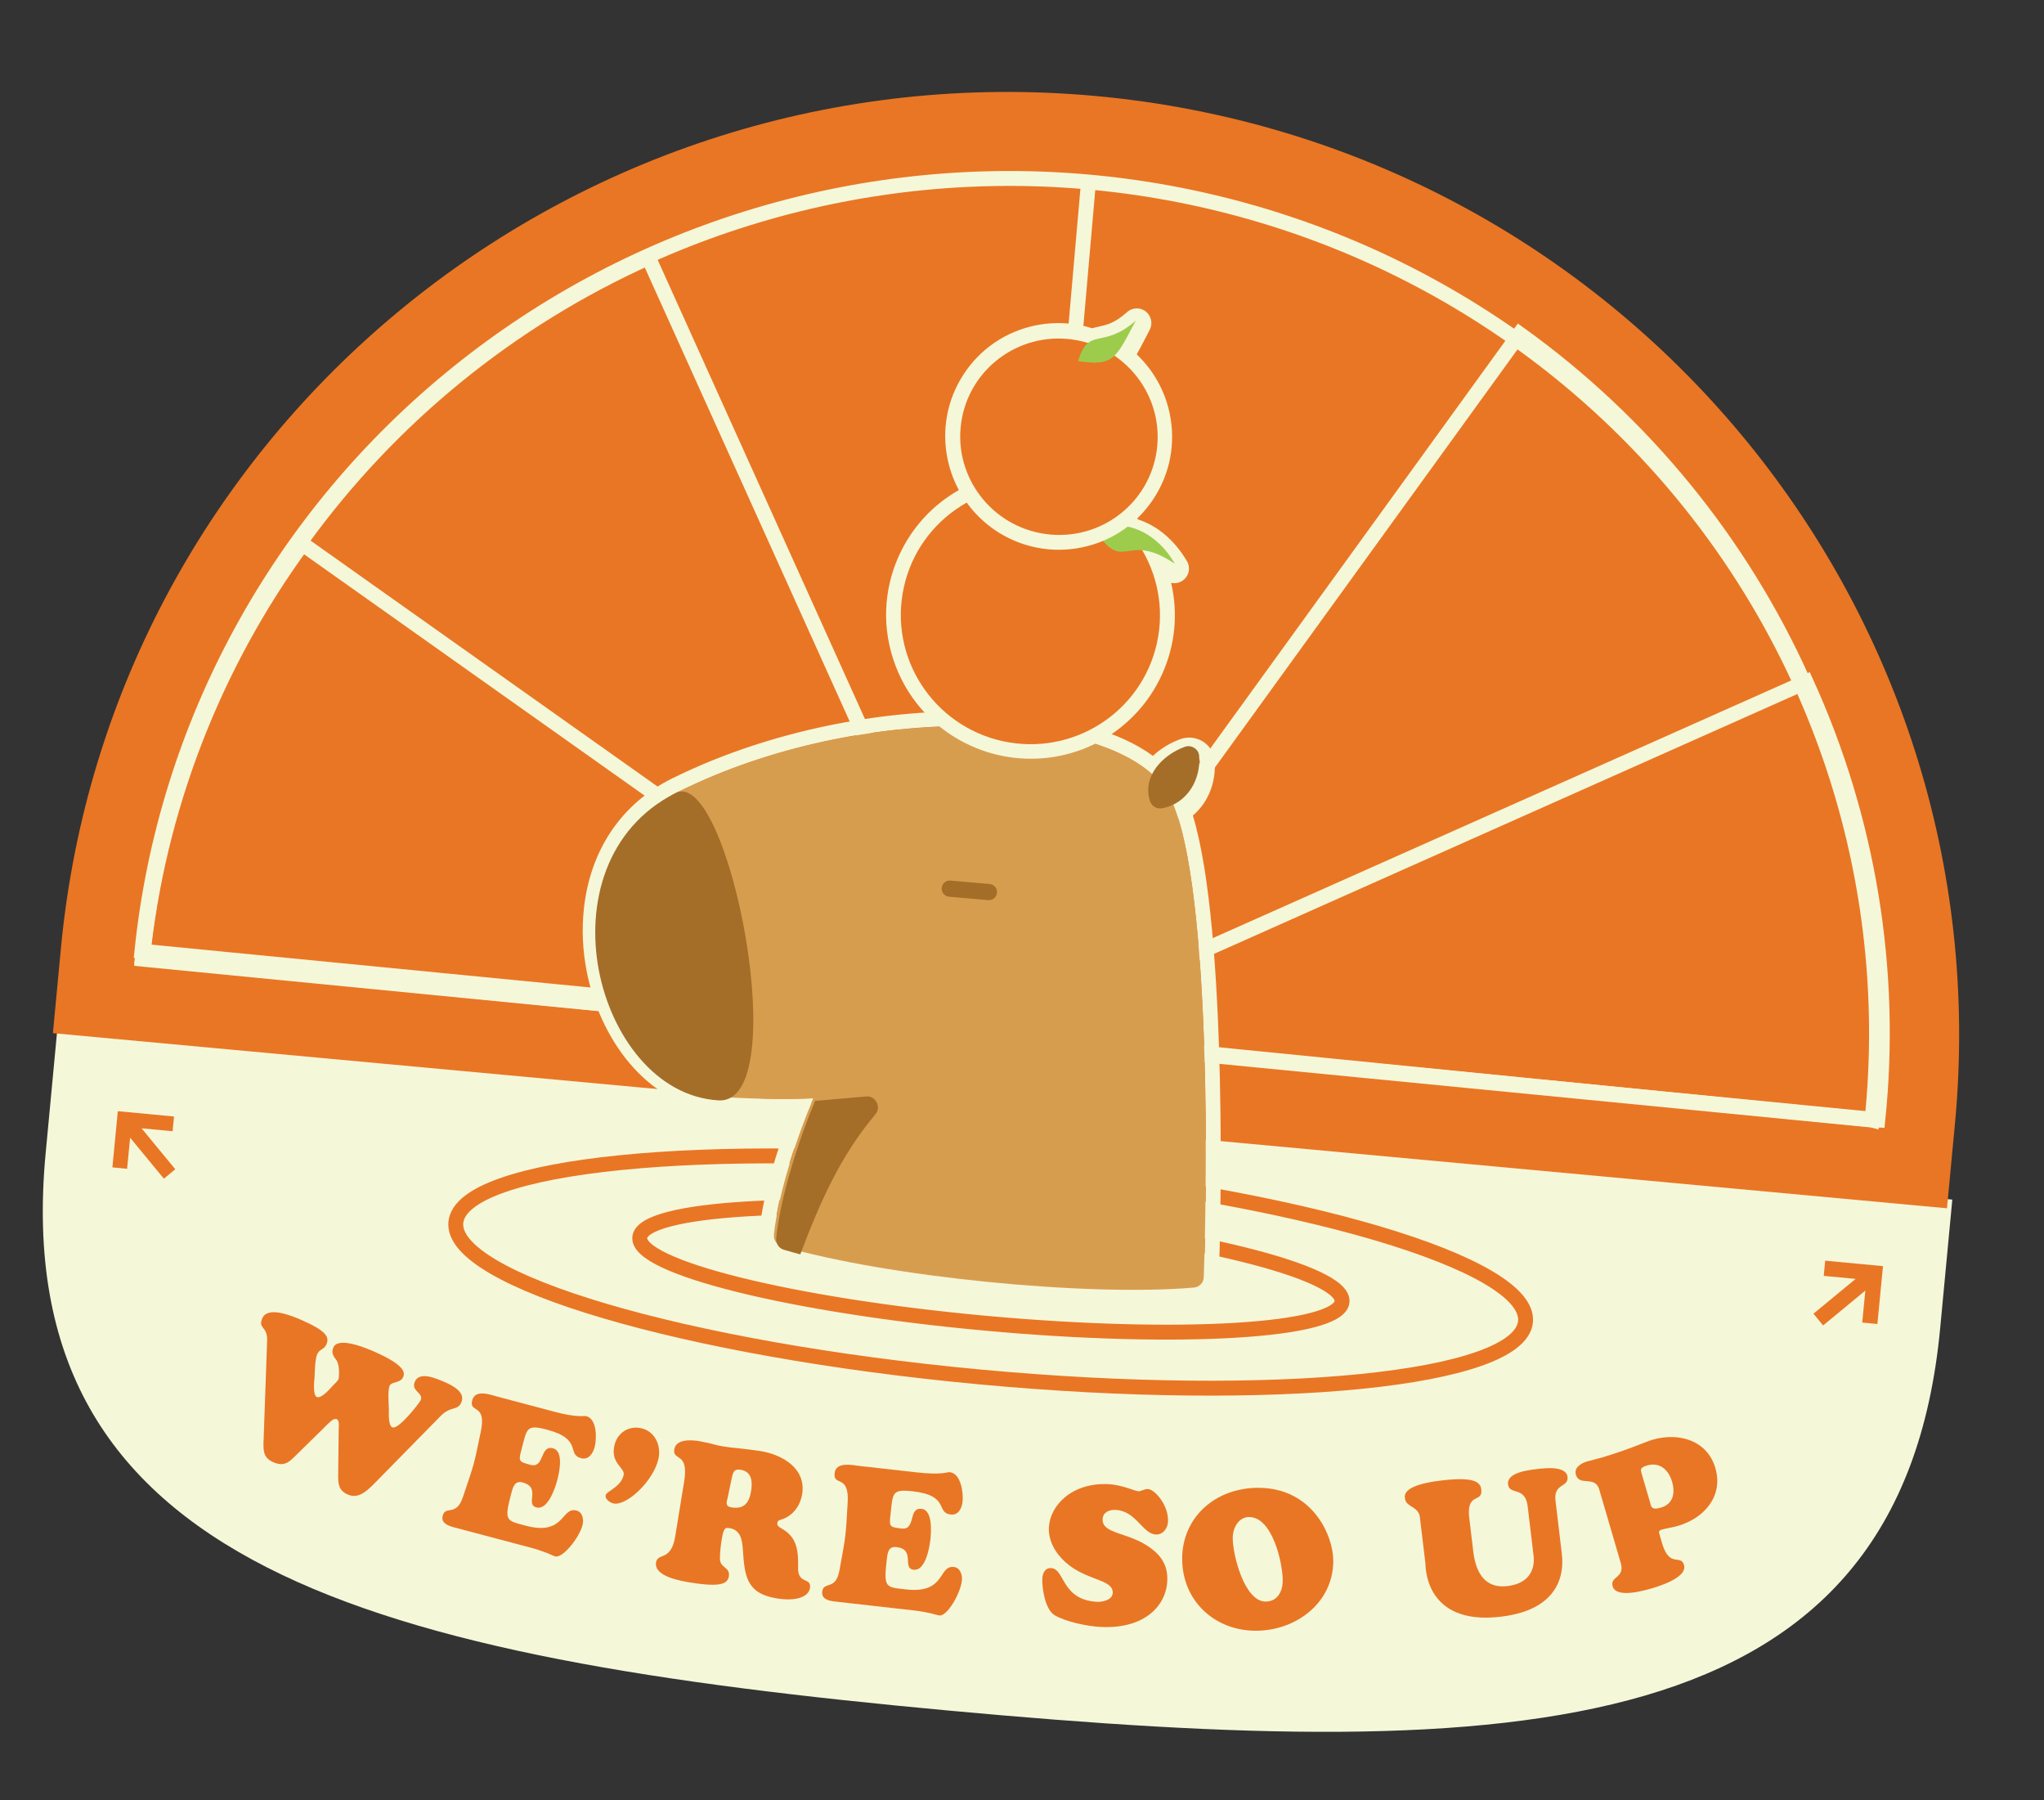 <svg width="134" height="118" viewBox="0 0 134 118" fill="none" xmlns="http://www.w3.org/2000/svg">
<rect x="0" y="0" width="134" height="118" fill="#333333" stroke="none"/>
<path d="M126.936 78.525C123.42 58.41 98.39 53.33 67.996 50.525C37.603 47.721 12.082 48.258 4.851 67.259L3.786 67.161L2.992 75.588C0.432 102.731 24.485 108.633 62.189 112.112C99.894 115.591 124.62 114.351 127.194 87.049L127.989 78.622L126.936 78.525Z" fill="#F5F7D9"/>
<path d="M71.883 6.297C37.593 3.127 7.198 28.143 3.991 62.175L3.469 67.714L127.64 79.192L128.162 73.653C131.369 39.624 106.171 9.466 71.883 6.297Z" fill="#E97624"/>
<path d="M122.726 73.41C123.486 66.069 122.771 58.654 120.623 51.594C118.475 44.534 114.936 37.964 110.207 32.256C105.477 26.551 99.653 21.823 93.062 18.342C86.474 14.862 79.249 12.697 71.8 11.97C64.351 11.243 56.829 11.969 49.657 14.107C42.488 16.245 35.809 19.753 30.005 24.43C24.201 29.107 19.387 34.863 15.836 41.369C12.284 47.873 10.065 55.001 9.305 62.342L122.722 73.409L122.726 73.41Z" stroke="#F5F7D9" stroke-width="0.977"/>
<path d="M71.39 11.571L66.419 68.383" stroke="#F5F7D9" stroke-width="0.977"/>
<path d="M122.841 73.404C123.851 63.534 122.237 53.575 118.159 44.533C114.082 35.489 107.689 27.679 99.617 21.885L66.39 67.782L122.839 73.404L122.841 73.404Z" stroke="#F5F7D9" stroke-width="0.977"/>
<path d="M9.334 62.864C10.349 53.051 13.967 43.665 19.823 35.651L66.042 68.398L9.334 62.864Z" stroke="#F5F7D9" stroke-width="0.977"/>
<path d="M9.329 62.79C10.339 52.919 13.936 43.479 19.762 35.424C25.587 27.366 33.432 20.974 42.515 16.888L65.778 68.412L9.329 62.79Z" stroke="#F5F7D9" stroke-width="0.977"/>
<path d="M123.106 73.393C124.121 63.58 122.498 53.683 118.401 44.697L66.397 67.859L123.106 73.393Z" stroke="#F5F7D9" stroke-width="0.977"/>
<path d="M100.007 86.641C99.595 90.437 83.563 92.049 64.2 90.243C44.837 88.437 29.473 83.897 29.886 80.101C30.298 76.305 46.33 74.693 65.693 76.499C85.057 78.305 100.42 82.845 100.007 86.641Z" stroke="#E97624" stroke-width="0.977"/>
<path d="M64.585 86.723C77.298 87.89 87.772 87.263 87.98 85.323C88.187 83.383 78.05 80.865 65.337 79.698C52.624 78.531 42.15 79.158 41.942 81.098C41.735 83.038 51.872 85.557 64.585 86.723Z" stroke="#E97624" stroke-width="0.977"/>
<path d="M66.819 47.753C68.434 47.915 69.926 48.191 71.244 48.576C73.081 49.113 74.641 49.879 75.695 50.894C76.14 50.187 76.911 49.634 77.719 49.344C77.819 49.308 77.925 49.297 78.026 49.307C78.349 49.339 78.632 49.589 78.662 49.921C78.768 51.189 78.18 52.473 77.052 53.066C77.138 53.3 77.22 53.544 77.296 53.799C77.577 54.739 77.815 55.867 78.013 57.119C78.412 59.624 78.671 62.687 78.832 65.883C79.153 72.276 79.083 79.255 78.939 83.483C78.927 83.839 78.649 84.131 78.291 84.16C74.756 84.467 69.683 84.284 64.677 83.781C60.176 83.328 55.682 82.612 52.347 81.742C52.255 81.719 52.167 81.695 52.075 81.671C52.004 81.652 51.933 81.633 51.864 81.614C51.658 81.557 51.457 81.5 51.261 81.442C50.936 81.346 50.725 81.031 50.759 80.695C51.04 77.941 52.34 74.248 53.325 71.98C53.325 71.98 53.325 71.98 53.322 71.98C51.883 72.048 49.902 72.048 47.291 71.895C47.197 71.89 47.105 71.881 47.011 71.871C42.999 71.468 40.187 67.546 39.399 63.414C39.169 62.209 39.105 60.953 39.231 59.717C39.558 56.56 41.147 53.539 44.497 51.877C44.513 51.869 44.525 51.866 44.54 51.86C50.576 48.875 57.506 47.563 63.382 47.579C64.573 47.583 65.724 47.64 66.82 47.75M66.917 46.792C65.788 46.679 64.6 46.62 63.385 46.616C56.816 46.599 49.812 48.186 44.154 50.977C44.129 50.987 44.098 51.001 44.067 51.017C40.73 52.673 38.673 55.728 38.271 59.623C38.138 60.929 38.196 62.264 38.449 63.597C38.883 65.877 39.88 68.03 41.255 69.665C42.821 71.523 44.776 72.619 46.913 72.834C47.019 72.845 47.125 72.856 47.232 72.859C48.933 72.96 50.483 73.002 51.863 72.988C50.939 75.35 50.031 78.273 49.793 80.6C49.712 81.397 50.213 82.141 50.984 82.369C51.185 82.428 51.393 82.488 51.606 82.546L51.755 82.585L51.824 82.604L51.914 82.628C51.975 82.644 52.039 82.662 52.103 82.678C52.12 82.683 52.136 82.687 52.153 82.691C55.408 83.535 59.82 84.265 64.581 84.744C69.939 85.283 74.968 85.422 78.378 85.125C79.222 85.052 79.881 84.359 79.908 83.518C80.062 79.053 80.113 72.064 79.799 65.837C79.621 62.288 79.341 59.305 78.969 56.97C78.754 55.619 78.503 54.461 78.224 53.526C78.216 53.501 78.209 53.476 78.202 53.453C79.2 52.603 79.745 51.265 79.627 49.846C79.561 49.061 78.93 48.432 78.126 48.351C77.876 48.326 77.629 48.357 77.392 48.44C76.708 48.687 76.081 49.07 75.581 49.541C74.528 48.768 73.166 48.136 71.517 47.655C70.148 47.255 68.599 46.966 66.917 46.797L66.917 46.792Z" fill="#F5F7D9"/>
<path fillRule="evenodd" clipRule="evenodd" d="M71.244 48.578C73.435 49.218 75.234 50.183 76.251 51.51C76.68 52.072 77.019 52.876 77.296 53.803C77.577 54.744 77.815 55.871 78.013 57.124C78.412 59.628 78.671 62.691 78.832 65.888C79.153 72.28 79.061 79.483 78.917 83.711C78.905 84.066 78.627 84.359 78.269 84.388C74.734 84.695 69.66 84.512 64.654 84.008C59.648 83.505 54.64 82.676 51.239 81.669C50.913 81.573 50.702 81.259 50.736 80.922C51.017 78.168 52.34 74.253 53.325 71.984C51.886 72.053 49.902 72.052 47.291 71.899C43.131 71.653 40.206 67.647 39.399 63.421C38.583 59.142 39.837 54.203 44.496 51.889C50.544 48.888 57.491 47.574 63.381 47.589C66.328 47.596 69.033 47.939 71.243 48.583L71.244 48.578Z" fill="#D79D4F"/>
<path fillRule="evenodd" clipRule="evenodd" d="M47.103 72.12C42.975 71.874 40.065 67.843 39.257 63.587C38.44 59.28 39.676 54.306 44.294 51.974C47.796 50.208 52.123 72.417 47.103 72.12Z" fill="#A46E29"/>
<path d="M56.846 72.565L53.852 72.833C52.552 76.346 51.642 79.716 51.587 81.234C52.2 78.441 55.193 74.541 56.846 72.567L56.846 72.565Z" fill="#A46E29"/>
<path fillRule="evenodd" clipRule="evenodd" d="M52.46 82.211C52.086 82.112 51.727 82.012 51.385 81.909C51.062 81.813 50.852 81.496 50.885 81.157C51.158 78.384 52.464 74.44 53.436 72.155C53.436 72.155 53.436 72.155 53.434 72.155C53.434 72.155 53.439 72.155 53.441 72.153L56.794 71.863C57.407 71.808 57.791 72.555 57.392 73.03C55.061 75.808 53.758 78.804 52.465 82.212L52.46 82.211Z" fill="#A46E29"/>
<path fillRule="evenodd" clipRule="evenodd" d="M78.612 49.527C78.742 51.08 77.843 52.665 76.19 52.975C75.845 53.04 75.501 52.842 75.394 52.514C74.859 50.888 76.209 49.478 77.673 48.947C78.097 48.792 78.574 49.087 78.612 49.527Z" fill="#A46E29"/>
<path d="M62.263 58.242L64.832 58.467" stroke="#A46E29" stroke-width="1.062" stroke-linecap="round" stroke-linejoin="round"/>
<path d="M66.545 49.187C65.617 49.081 64.713 48.83 63.856 48.443C61.664 47.453 59.99 45.673 59.143 43.432C58.302 41.2 58.38 38.779 59.366 36.61C60.978 33.062 64.674 30.98 68.563 31.426C69.489 31.532 70.395 31.782 71.252 32.169C72.451 32.711 73.491 33.483 74.345 34.466C75.108 34.688 76.392 35.307 77.403 37.021C77.516 37.212 77.481 37.456 77.321 37.611C77.216 37.712 77.073 37.756 76.935 37.74C76.864 37.732 76.792 37.707 76.727 37.665C76.464 37.493 76.216 37.349 75.983 37.236C76.799 39.431 76.722 41.845 75.742 44.005C74.129 47.553 70.433 49.635 66.545 49.189L66.545 49.187Z" fill="#F5F7D9"/>
<path d="M68.511 31.904C69.37 32.002 70.229 32.233 71.058 32.607C72.266 33.153 73.282 33.943 74.08 34.891C75.072 35.137 76.175 35.88 76.993 37.266C76.19 36.741 75.589 36.518 75.111 36.439C76.261 38.66 76.422 41.359 75.31 43.807C73.75 47.236 70.175 49.125 66.603 48.716C65.744 48.617 64.886 48.387 64.056 48.012C59.776 46.08 57.873 41.066 59.807 36.813C61.367 33.384 64.942 31.495 68.514 31.904M68.62 30.954C64.525 30.485 60.633 32.679 58.934 36.417C57.896 38.702 57.813 41.256 58.698 43.605C59.589 45.968 61.351 47.842 63.66 48.884C64.563 49.291 65.516 49.554 66.492 49.666C70.587 50.135 74.479 47.938 76.178 44.203C77.048 42.29 77.243 40.19 76.775 38.196C76.81 38.205 76.846 38.212 76.881 38.216C77.157 38.247 77.44 38.159 77.651 37.957C77.973 37.65 78.041 37.162 77.815 36.78C77.012 35.417 75.885 34.458 74.615 34.05C73.735 33.063 72.672 32.287 71.453 31.735C70.549 31.329 69.596 31.066 68.62 30.954Z" fill="#F5F7D9"/>
<path d="M75.849 42.13C76.847 37.567 73.94 33.056 69.356 32.054C64.773 31.052 60.248 33.939 59.251 38.502C58.253 43.065 61.16 47.576 65.743 48.578C70.327 49.58 74.851 46.693 75.849 42.13Z" fill="#E97624"/>
<path d="M71.954 34.994C73.761 37.527 73.805 34.804 77.017 36.947C75.504 34.309 72.837 33.969 71.954 34.994Z" fill="#9DCC4C"/>
<path d="M68.624 35.515C65.636 35.17 63.214 32.961 62.595 30.018C62.215 28.204 62.561 26.352 63.574 24.802C64.589 23.244 66.153 22.18 67.977 21.804C68.706 21.654 69.446 21.621 70.18 21.705C70.662 21.761 71.141 21.867 71.603 22.024C71.781 21.96 71.961 21.918 72.151 21.877C72.694 21.759 73.311 21.622 74.206 20.818C74.31 20.724 74.447 20.684 74.58 20.7C74.665 20.71 74.748 20.743 74.819 20.797C75.003 20.942 75.056 21.194 74.949 21.398C74.844 21.596 74.749 21.783 74.657 21.958C74.37 22.514 74.139 22.96 73.9 23.316C75.079 24.316 75.893 25.677 76.212 27.197C76.592 29.012 76.246 30.863 75.234 32.414C74.218 33.971 72.654 35.036 70.831 35.412C70.101 35.562 69.359 35.597 68.624 35.512L68.624 35.515Z" fill="#F5F7D9"/>
<path d="M74.525 21.174C73.966 22.238 73.632 22.96 73.233 23.401C74.478 24.314 75.403 25.67 75.744 27.297C76.478 30.795 74.236 34.218 70.734 34.943C70.039 35.087 69.347 35.114 68.677 35.036C65.976 34.725 63.651 32.723 63.062 29.919C62.329 26.421 64.571 22.998 68.073 22.273C68.768 22.129 69.457 22.104 70.124 22.181C70.64 22.241 71.139 22.361 71.617 22.537C72.242 22.225 73.115 22.442 74.522 21.176M74.632 20.221C74.368 20.191 74.095 20.27 73.886 20.458C73.085 21.177 72.559 21.292 72.048 21.404C71.903 21.436 71.752 21.469 71.6 21.514C71.154 21.374 70.696 21.277 70.232 21.224C69.448 21.134 68.655 21.17 67.879 21.329C65.929 21.732 64.258 22.868 63.172 24.533C62.09 26.189 61.72 28.17 62.126 30.11C62.787 33.255 65.377 35.616 68.57 35.984C69.355 36.075 70.148 36.038 70.929 35.877C72.879 35.475 74.55 34.338 75.635 32.673C76.718 31.018 77.088 29.037 76.681 27.096C76.368 25.608 75.613 24.261 74.519 23.226C74.695 22.923 74.876 22.577 75.083 22.174C75.172 22.001 75.268 21.814 75.372 21.619C75.587 21.209 75.478 20.702 75.113 20.414C74.97 20.301 74.804 20.236 74.633 20.216L74.632 20.221Z" fill="#F5F7D9"/>
<path d="M75.836 29.503C76.313 25.982 73.829 22.734 70.287 22.249C66.744 21.764 63.485 24.225 63.008 27.746C62.53 31.267 65.015 34.514 68.557 35C72.1 35.485 75.358 33.024 75.836 29.503Z" fill="#E97624"/>
<path d="M70.678 23.662C71.379 21.351 72.264 22.947 74.46 21.013C73.167 23.417 73.065 24.046 70.678 23.662Z" fill="#9DCC4C"/>
<path d="M22.206 93.66C22.204 93.504 22.269 93.098 22.079 93.017C21.853 92.92 21.637 93.19 21.003 93.812L19.507 95.278C18.993 95.784 18.684 96.167 17.916 95.834C17.254 95.548 17.256 95.058 17.279 94.424L17.512 87.876C17.549 86.884 16.888 87.115 17.199 86.395C17.552 85.582 19.16 86.251 19.702 86.487C21.427 87.236 21.607 87.635 21.395 88.118C21.242 88.472 20.948 88.401 20.79 88.767C20.64 89.109 20.633 90.128 20.62 90.29C20.597 90.505 20.5 91.443 20.769 91.561C21.077 91.694 21.693 90.954 21.83 90.803C21.896 90.748 22.147 90.493 22.184 90.409C22.231 90.304 22.299 89.466 22.032 89.112C21.848 88.892 21.718 88.639 21.845 88.346C21.876 88.275 22.018 87.496 24.489 88.567C26.782 89.562 26.505 90.073 26.418 90.272C26.249 90.661 25.67 90.536 25.542 90.829C25.405 91.148 25.489 92.051 25.494 92.362C25.495 92.586 25.438 93.43 25.722 93.551C26.123 93.725 27.502 91.944 27.576 91.777C27.797 91.271 26.915 91.196 27.198 90.549C27.509 89.829 28.7 90.389 29.186 90.598C29.672 90.809 30.532 91.25 30.245 91.911C29.993 92.488 29.563 92.121 28.886 92.807L24.547 97.225C24.021 97.754 23.483 98.248 22.81 97.956C22.218 97.701 22.168 97.299 22.169 96.714L22.204 93.663L22.206 93.66Z" fill="#E97624"/>
<path d="M36.272 92.51C37.938 92.952 38.241 92.765 38.441 92.818C39.151 93.007 39.127 94.304 38.983 94.849C38.874 95.259 38.584 95.701 38.098 95.573C37.115 95.312 38.227 94.329 35.863 93.703C34.482 93.337 34.553 93.622 34.175 95.05C33.986 95.769 34.014 95.804 34.774 96.007C35.719 96.256 35.375 94.691 36.258 94.924C36.98 95.116 36.659 96.532 36.531 97.018C36.395 97.528 35.914 98.995 35.167 98.798C34.395 98.594 35.513 97.495 34.254 97.16C33.73 97.02 33.62 97.496 33.514 97.894C33.035 99.708 33.181 99.653 34.488 100C37.041 100.675 36.781 98.732 37.802 99.003C38.2 99.108 38.282 99.609 38.189 99.957C37.966 100.803 36.892 102.139 36.394 102.007C36.306 101.984 36.117 101.893 35.866 101.787C35.599 101.688 35.26 101.559 34.836 101.446L29.719 100.091C28.898 99.873 28.984 99.498 29.026 99.335C29.207 98.652 29.909 99.423 30.344 98.13C31.091 95.909 31.046 96.135 31.515 93.854C31.932 91.929 30.726 92.661 30.958 91.777C31.158 91.019 32.17 91.421 32.682 91.555L36.267 92.505L36.272 92.51Z" fill="#E97624"/>
<path d="M40.886 96.667C40.983 96.201 40.03 95.921 40.27 94.775C40.446 93.93 41.182 93.427 42.022 93.604C42.928 93.794 43.35 94.726 43.173 95.582C42.866 97.055 41.075 98.719 40.22 98.539C40.005 98.494 39.647 98.26 39.703 97.996C39.759 97.733 40.719 97.461 40.886 96.667Z" fill="#E97624"/>
<path d="M44.853 97.092C45.174 95.125 44.076 95.779 44.205 94.993C44.319 94.296 45.326 94.368 45.833 94.452C46.1 94.496 46.35 94.561 46.616 94.618C46.866 94.685 47.128 94.754 47.383 94.794C47.789 94.862 48.2 94.902 48.624 94.944C49.034 94.997 49.457 95.042 49.863 95.106C51.299 95.34 52.862 96.245 52.586 97.933C52.461 98.695 51.973 99.37 51.205 99.596C51.081 99.641 50.984 99.663 50.96 99.817C50.93 100.007 51.086 100.085 51.229 100.174C52.066 100.648 52.364 101.296 52.319 102.695C52.279 103.899 53.222 103.323 53.095 104.098C53.016 104.578 52.35 104.992 50.912 104.758C48.878 104.427 48.815 103.22 48.693 101.48C48.647 100.873 48.525 100.269 47.826 100.154C47.547 100.109 47.437 100.13 47.309 100.929C47.248 101.297 47.192 101.809 47.197 102.173C47.204 102.774 47.88 102.7 47.782 103.309C47.707 103.766 47.333 104.055 45.273 103.722C44.662 103.623 42.856 103.328 43.009 102.402C43.117 101.743 43.995 102.355 44.264 100.706L44.853 97.092ZM47.712 98.13C47.633 98.455 47.525 98.725 47.943 98.794C48.77 98.929 49.112 98.515 49.239 97.728C49.341 97.108 49.291 96.447 48.555 96.329C48.084 96.254 48.049 96.546 47.959 96.935L47.712 98.132L47.712 98.13Z" fill="#E97624"/>
<path d="M60.08 96.499C61.794 96.694 62.067 96.465 62.272 96.489C63.001 96.572 63.167 97.857 63.104 98.42C63.058 98.841 62.835 99.321 62.335 99.264C61.323 99.15 62.281 98.016 59.849 97.743C58.429 97.583 58.54 97.855 58.374 99.322C58.29 100.063 58.326 100.091 59.106 100.181C60.079 100.291 59.509 98.79 60.417 98.892C61.159 98.976 61.047 100.426 60.991 100.924C60.932 101.448 60.668 102.969 59.9 102.883C59.106 102.794 60.053 101.542 58.758 101.396C58.219 101.336 58.179 101.823 58.133 102.232C57.922 104.097 58.061 104.022 59.404 104.172C62.026 104.468 61.487 102.584 62.538 102.702C62.949 102.747 63.101 103.23 63.06 103.588C62.962 104.455 62.094 105.937 61.584 105.88C61.495 105.871 61.293 105.809 61.029 105.74C60.751 105.682 60.397 105.603 59.96 105.555L54.701 104.961C53.856 104.865 53.887 104.482 53.905 104.315C53.985 103.612 54.792 104.273 55.032 102.928C55.449 100.621 55.436 100.854 55.569 98.527C55.701 96.564 54.614 97.461 54.716 96.555C54.803 95.777 55.864 96.025 56.39 96.084L60.075 96.499L60.08 96.499Z" fill="#E97624"/>
<path d="M68.768 100.061C68.842 98.726 70.217 97.14 72.709 97.275C73.531 97.321 74.437 97.73 74.629 97.741C74.808 97.75 75 97.58 75.269 97.595C75.706 97.619 76.628 98.661 76.572 99.74C76.548 100.177 76.24 100.598 75.765 100.571C74.903 100.524 74.482 99.031 73.144 98.96C72.746 98.938 72.312 99.095 72.286 99.556C72.231 100.57 74.005 100.396 75.444 101.467C76.213 102.037 76.576 102.701 76.522 103.663C76.441 105.165 75.113 106.793 72.118 106.63C71.269 106.582 69.831 106.286 69.118 105.849C68.519 105.468 68.299 104.091 68.333 103.437C68.354 103.09 68.527 102.752 68.91 102.773C69.823 102.822 69.557 104.856 71.923 104.985C72.207 105.001 72.922 104.897 72.948 104.409C72.997 103.485 71.224 103.62 69.86 102.398C69.184 101.795 68.711 100.984 68.764 100.058L68.768 100.061Z" fill="#E97624"/>
<path d="M77.5 102.152C77.508 99.429 79.69 97.507 82.499 97.512C86.055 97.522 87.41 100.648 87.407 102.305C87.399 105.067 84.946 106.886 82.318 106.88C79.599 106.873 77.492 104.89 77.502 102.152L77.5 102.152ZM81.9 99.426C81.178 99.425 80.815 100.169 80.815 100.799C80.812 101.892 81.575 104.963 82.968 104.969C83.754 104.971 84.091 104.29 84.092 103.597C84.097 102.428 83.408 99.433 81.902 99.429L81.9 99.426Z" fill="#E97624"/>
<path d="M100.154 98.736C99.992 97.371 98.954 98.026 98.864 97.286C98.77 96.496 100.256 96.344 100.782 96.281C101.268 96.224 102.676 96.055 102.763 96.795C102.847 97.508 101.837 97.19 101.975 98.352L102.385 101.795C102.453 102.37 102.83 105.43 98.404 105.959C93.362 106.562 93.463 102.615 93.446 102.462L93.094 99.515C93.051 98.706 92.179 98.81 92.11 98.222C92.087 98.045 91.862 97.345 94.499 97.032C96.585 96.782 97.052 97.114 97.11 97.613C97.22 98.531 96.183 97.787 96.305 99.351L96.586 101.698C96.766 103.216 97.458 104.118 98.814 103.954C100.836 103.713 100.547 102.053 100.531 101.913L100.152 98.736L100.154 98.736Z" fill="#E97624"/>
<path d="M104.841 97.614C104.569 96.689 103.541 97.433 103.313 96.657C103.169 96.165 103.68 95.893 104.064 95.78C104.372 95.689 104.676 95.627 104.984 95.536C106.775 95.01 107.812 94.516 108.331 94.364C110.011 93.869 111.914 94.367 112.456 96.218C112.994 98.056 111.727 99.501 110.011 100.005C109.64 100.114 109.253 100.161 108.919 100.259C108.771 100.304 108.74 100.379 108.778 100.515L108.987 101.23C109.476 102.761 110.19 101.856 110.399 102.569C110.634 103.37 108.866 103.93 108.309 104.096C107.79 104.248 105.958 104.775 105.723 103.971C105.526 103.293 106.548 103.447 106.252 102.435L104.839 97.611L104.841 97.614ZM107.978 96.048C107.496 96.191 107.552 96.333 107.623 96.582L108.165 98.433C108.241 98.691 108.214 99.009 108.881 98.812C109.696 98.573 109.836 97.861 109.616 97.108C109.388 96.332 108.806 95.806 107.978 96.048Z" fill="#E97624"/>
<path fillRule="evenodd" clipRule="evenodd" d="M119.56 83.62L119.656 82.626L123.445 82.984L123.077 86.776L122.084 86.682L122.287 84.586L119.519 86.871L118.886 86.101L121.65 83.82L119.562 83.622L119.56 83.62Z" fill="#E97624"/>
<path fillRule="evenodd" clipRule="evenodd" d="M9.281 73.952L11.491 76.633L10.743 77.251L8.53 74.566L8.333 76.603L7.368 76.511L7.725 72.828L11.408 73.177L11.314 74.142L9.284 73.95L9.281 73.952Z" fill="#E97624"/>
</svg>
